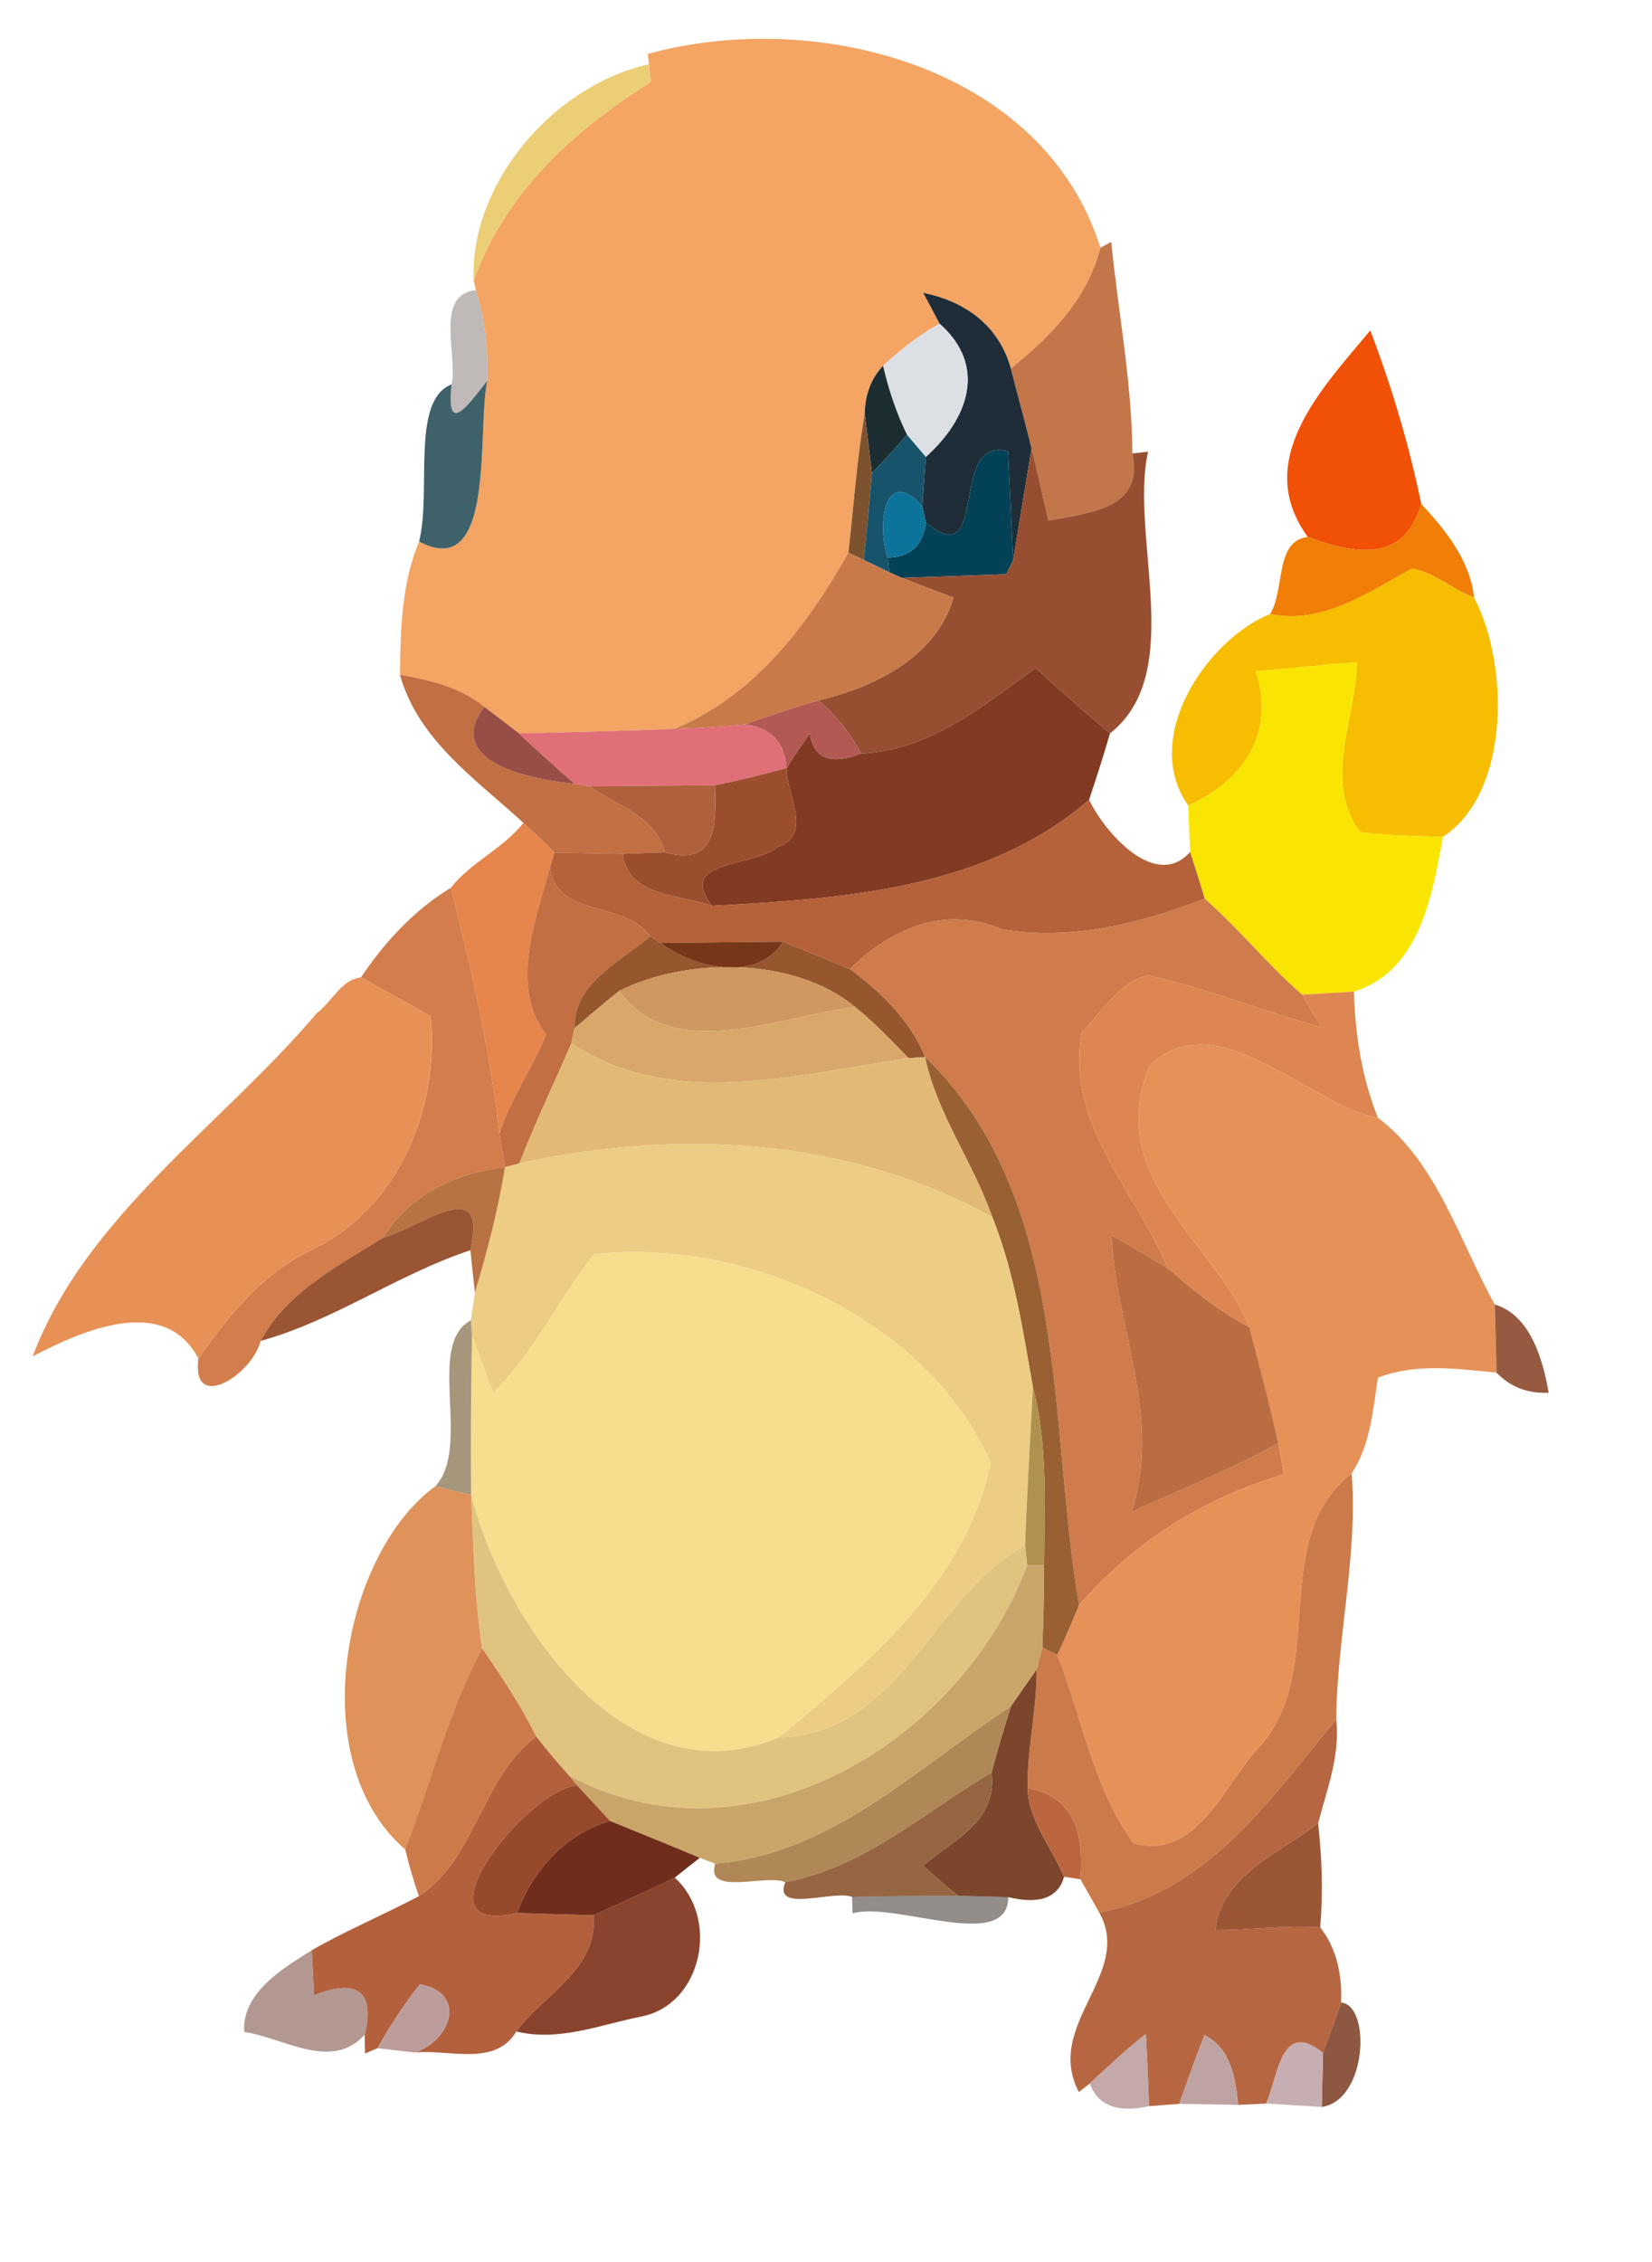 <?xml version="1.0" encoding="UTF-8" ?>
<!DOCTYPE svg PUBLIC "-//W3C//DTD SVG 1.1//EN" "http://www.w3.org/Graphics/SVG/1.1/DTD/svg11.dtd">
<svg width="95pt" height="130pt" viewBox="0 0 95 130" version="1.1" xmlns="http://www.w3.org/2000/svg">
<g id="#f4a463fe">
<path fill="#f4a463" opacity="1.00" d=" M 37.25 3.10 C 46.94 0.44 60.01 3.81 63.28 14.24 C 62.52 17.20 60.44 19.31 58.13 21.18 C 57.45 18.73 55.52 17.32 53.09 16.83 C 53.33 17.27 53.80 18.15 54.03 18.60 C 52.84 19.26 51.78 20.10 50.78 21.02 C 50.10 21.75 49.75 22.67 49.73 23.76 C 49.28 26.40 49.09 29.09 48.79 31.76 C 46.39 36.00 43.42 39.93 38.82 41.88 C 35.83 42.02 32.84 42.06 29.85 42.15 C 29.35 41.76 28.35 41.00 27.85 40.62 C 26.47 39.49 24.72 39.08 23.00 38.78 C 23.03 36.18 23.09 33.55 24.10 31.12 C 28.55 33.48 27.41 24.74 28.02 21.88 C 28.10 20.12 27.89 18.36 27.37 16.68 L 27.24 16.12 C 29.11 10.98 32.97 7.53 37.43 4.71 C 37.40 4.46 37.35 3.95 37.32 3.69 L 37.25 3.10 Z" />
</g>
<g id="#ebcc71f4">
<path fill="#ebcc71" opacity="0.96" d=" M 27.24 16.12 C 27.00 10.53 31.84 4.91 37.32 3.69 C 37.35 3.95 37.40 4.46 37.43 4.71 C 32.97 7.53 29.11 10.98 27.24 16.12 Z" />
</g>
<g id="#c37649fc">
<path fill="#c37649" opacity="1.00" d=" M 63.28 14.24 L 63.90 13.90 C 64.31 17.95 65.09 21.98 65.12 26.06 C 65.79 29.28 62.62 29.46 60.29 29.92 C 59.96 28.54 59.68 27.15 59.32 25.78 C 58.95 24.24 58.51 22.72 58.13 21.18 C 60.44 19.31 62.52 17.20 63.28 14.24 Z" />
</g>
<g id="#bcb6b5f6">
<path fill="#bcb6b5" opacity="0.96" d=" M 25.97 22.09 C 26.33 20.43 24.97 16.90 27.37 16.68 C 27.89 18.36 28.10 20.12 28.02 21.88 C 26.97 23.22 25.62 25.17 25.97 22.09 Z" />
</g>
<g id="#1e2d37ff">
<path fill="#1e2d37" opacity="1.00" d=" M 53.09 16.83 C 55.52 17.32 57.45 18.73 58.13 21.18 C 58.51 22.72 58.95 24.24 59.32 25.78 C 59.05 27.38 58.53 30.59 58.26 32.20 C 58.19 30.64 58.04 27.51 57.97 25.94 C 54.48 25.01 56.94 33.07 53.25 30.03 L 53.04 29.10 C 53.09 28.39 53.19 26.97 53.24 26.26 C 55.67 24.08 56.80 21.05 54.03 18.60 C 53.80 18.15 53.33 17.27 53.09 16.83 Z" />
</g>
<g id="#dce0e5ff">
<path fill="#dce0e5" opacity="1.00" d=" M 50.78 21.02 C 51.78 20.10 52.84 19.26 54.03 18.60 C 56.80 21.05 55.67 24.08 53.24 26.26 C 52.97 25.94 52.43 25.31 52.16 24.99 C 51.54 23.73 51.10 22.39 50.78 21.02 Z" />
</g>
<g id="#f14b00f7">
<path fill="#f14b00" opacity="0.97" d=" M 75.21 30.86 C 71.98 26.46 76.06 22.28 78.80 18.99 C 80.03 22.23 81.03 25.56 81.73 28.96 C 80.74 32.36 77.95 31.87 75.21 30.86 Z" />
</g>
<g id="#1b2d31ff">
<path fill="#1b2d31" opacity="1.00" d=" M 49.73 23.76 C 49.75 22.67 50.10 21.75 50.78 21.02 C 51.10 22.39 51.54 23.73 52.16 24.99 C 51.50 25.74 50.83 26.47 50.14 27.19 C 50.04 26.33 49.83 24.62 49.73 23.76 Z" />
</g>
<g id="#335961ef">
<path fill="#335961" opacity="0.94" d=" M 24.10 31.12 C 24.83 28.23 23.60 23.01 25.97 22.09 C 25.62 25.17 26.97 23.22 28.02 21.88 C 27.41 24.74 28.55 33.48 24.10 31.12 Z" />
</g>
<g id="#7d522fff">
<path fill="#7d522f" opacity="1.00" d=" M 48.79 31.76 C 49.09 29.09 49.28 26.40 49.73 23.76 C 49.83 24.62 50.04 26.33 50.14 27.19 C 50.00 28.86 49.85 30.52 49.67 32.18 L 48.79 31.76 Z" />
</g>
<g id="#17546cff">
<path fill="#17546c" opacity="1.00" d=" M 52.16 24.99 C 52.43 25.31 52.97 25.94 53.24 26.26 C 53.19 26.97 53.09 28.39 53.04 29.10 C 50.79 26.62 50.43 30.39 51.06 32.05 L 51.14 32.89 C 50.78 32.71 50.04 32.36 49.67 32.18 C 49.85 30.52 50.00 28.86 50.14 27.19 C 50.83 26.47 51.50 25.74 52.16 24.99 Z" />
</g>
<g id="#034156ff">
<path fill="#034156" opacity="1.00" d=" M 53.25 30.03 C 56.94 33.07 54.48 25.01 57.97 25.94 C 58.04 27.51 58.19 30.64 58.26 32.20 L 57.86 33.00 C 56.36 33.05 53.36 33.16 51.86 33.21 L 51.14 32.89 L 51.06 32.05 C 52.34 32.02 53.07 31.35 53.25 30.03 Z" />
</g>
<g id="#984f31fc">
<path fill="#984f31" opacity="1.00" d=" M 59.32 25.78 C 59.68 27.15 59.96 28.54 60.29 29.92 C 62.62 29.46 65.79 29.28 65.12 26.06 L 66.02 25.96 C 64.94 30.80 68.26 38.67 63.83 42.15 C 62.38 40.93 60.95 39.68 59.56 38.39 C 56.49 40.58 53.50 43.12 49.51 43.31 C 48.91 42.13 48.07 41.12 47.08 40.25 C 50.28 39.49 53.85 37.76 54.83 34.34 C 53.84 33.98 52.85 33.60 51.86 33.21 C 53.36 33.16 56.36 33.05 57.86 33.00 L 58.26 32.20 C 58.53 30.59 59.05 27.38 59.32 25.78 Z" />
</g>
<g id="#0c739aff">
<path fill="#0c739a" opacity="1.00" d=" M 51.06 32.05 C 50.43 30.39 50.79 26.62 53.04 29.10 L 53.25 30.03 C 53.07 31.35 52.34 32.02 51.06 32.05 Z" />
</g>
<g id="#f07b00f7">
<path fill="#f07b00" opacity="0.97" d=" M 75.21 30.86 C 77.95 31.87 80.74 32.36 81.73 28.96 C 83.14 30.48 84.53 32.20 84.77 34.34 C 83.54 33.89 82.48 32.88 81.19 32.68 C 78.69 34.04 76.04 35.92 73.04 35.29 C 73.89 33.94 73.30 31.06 75.21 30.86 Z" />
</g>
<g id="#c97a49ff">
<path fill="#c97a49" opacity="1.00" d=" M 38.82 41.88 C 43.42 39.93 46.39 36.00 48.79 31.76 L 49.67 32.18 C 50.04 32.36 50.78 32.71 51.14 32.89 L 51.86 33.21 C 52.85 33.60 53.84 33.98 54.83 34.34 C 53.85 37.76 50.28 39.49 47.08 40.25 C 45.64 40.66 44.23 41.14 42.83 41.63 C 41.49 41.76 40.16 41.84 38.82 41.88 Z" />
</g>
<g id="#f7bd00fb">
<path fill="#f7bd00" opacity="1.00" d=" M 81.19 32.68 C 82.48 32.88 83.54 33.89 84.77 34.34 C 86.79 38.20 86.85 45.56 82.98 48.09 C 81.38 48.04 79.78 48.03 78.20 47.81 C 76.05 44.81 77.98 41.35 78.03 38.07 C 76.09 38.18 74.15 38.43 72.21 38.57 C 73.42 42.28 71.33 44.96 68.33 46.29 C 65.57 42.40 69.44 36.72 73.04 35.29 C 76.04 35.92 78.69 34.04 81.19 32.68 Z" />
</g>
<g id="#833a23fe">
<path fill="#833a23" opacity="1.00" d=" M 49.51 43.31 C 53.50 43.12 56.49 40.58 59.56 38.39 C 60.95 39.68 62.38 40.93 63.83 42.15 C 63.46 43.43 63.05 44.70 62.63 45.96 C 56.66 51.14 48.48 51.64 40.95 52.06 C 38.89 49.39 43.21 49.88 44.70 48.69 C 46.80 47.95 45.21 45.68 45.23 44.14 C 45.66 43.46 46.11 42.80 46.57 42.15 C 46.84 43.89 48.15 43.83 49.51 43.31 Z" />
</g>
<g id="#fae502fd">
<path fill="#fae502" opacity="1.00" d=" M 72.21 38.57 C 74.15 38.43 76.09 38.18 78.03 38.07 C 77.98 41.35 76.05 44.81 78.20 47.81 C 79.78 48.03 81.38 48.04 82.98 48.09 C 82.36 51.51 81.62 55.82 77.86 56.99 C 77.12 57.03 75.63 57.12 74.89 57.17 C 72.90 55.45 71.26 53.38 69.28 51.65 C 69.01 50.75 68.73 49.85 68.44 48.96 C 68.41 48.29 68.36 46.96 68.33 46.29 C 71.33 44.96 73.42 42.28 72.21 38.57 Z" />
</g>
<g id="#c16f43fc">
<path fill="#c16f43" opacity="1.00" d=" M 23.00 38.78 C 24.72 39.08 26.47 39.49 27.85 40.62 C 25.42 43.87 30.74 44.82 33.05 45.05 L 33.86 45.19 C 35.46 46.28 37.69 46.89 38.23 48.98 C 37.62 49.00 36.41 49.05 35.81 49.07 C 34.50 49.04 33.19 49.02 31.88 48.99 C 31.30 48.41 30.71 47.84 30.10 47.29 C 27.38 44.79 24.04 42.53 23.00 38.78 Z" />
</g>
<g id="#b15952ff">
<path fill="#b15952" opacity="1.00" d=" M 42.83 41.63 C 44.23 41.14 45.64 40.66 47.08 40.25 C 48.07 41.12 48.91 42.13 49.51 43.31 C 48.15 43.83 46.84 43.89 46.57 42.15 C 46.11 42.80 45.66 43.46 45.23 44.14 C 45.12 42.65 44.31 41.81 42.83 41.63 Z" />
</g>
<g id="#994d47ff">
<path fill="#994d47" opacity="1.00" d=" M 33.05 45.05 C 30.74 44.82 25.42 43.87 27.85 40.62 C 28.35 41.00 29.35 41.76 29.85 42.15 C 30.89 43.14 31.97 44.10 33.05 45.05 Z" />
</g>
<g id="#e16f78ff">
<path fill="#e16f78" opacity="1.00" d=" M 29.85 42.15 C 32.84 42.06 35.83 42.02 38.82 41.88 C 40.16 41.84 41.49 41.76 42.83 41.63 C 44.31 41.81 45.12 42.65 45.23 44.14 C 43.87 44.51 42.50 44.86 41.12 45.13 C 39.30 45.14 35.67 45.18 33.86 45.19 L 33.05 45.05 C 31.97 44.10 30.89 43.14 29.85 42.15 Z" />
</g>
<g id="#9b4e2eff">
<path fill="#9b4e2e" opacity="1.00" d=" M 41.12 45.13 C 42.50 44.86 43.87 44.51 45.23 44.14 C 45.21 45.68 46.80 47.95 44.70 48.69 C 43.21 49.88 38.89 49.39 40.95 52.06 C 39.10 51.39 36.11 51.57 35.81 49.07 C 36.41 49.05 37.62 49.00 38.23 48.98 C 41.21 49.82 41.19 47.40 41.12 45.13 Z" />
</g>
<g id="#af603dff">
<path fill="#af603d" opacity="1.00" d=" M 33.86 45.19 C 35.67 45.18 39.30 45.14 41.12 45.13 C 41.19 47.40 41.21 49.82 38.23 48.98 C 37.69 46.89 35.46 46.28 33.86 45.19 Z" />
</g>
<g id="#b56139fc">
<path fill="#b56139" opacity="1.00" d=" M 40.95 52.06 C 48.48 51.64 56.66 51.14 62.63 45.96 C 63.52 47.84 66.46 51.20 68.44 48.96 C 68.73 49.85 69.01 50.75 69.28 51.65 C 65.58 53.07 61.64 54.08 57.63 53.41 C 54.22 51.98 51.18 53.44 48.87 55.69 C 47.58 55.17 46.31 54.63 45.03 54.12 C 43.27 54.13 39.75 54.17 37.99 54.19 L 37.39 53.81 C 35.84 51.69 32.00 52.80 31.62 49.84 L 31.88 48.99 C 33.19 49.02 34.50 49.04 35.81 49.07 C 36.11 51.57 39.10 51.39 40.95 52.06 Z" />
</g>
<g id="#e6854cfb">
<path fill="#e6854c" opacity="1.00" d=" M 30.10 47.29 C 30.71 47.84 31.30 48.41 31.88 48.99 L 31.62 49.84 C 30.84 52.85 29.26 56.68 31.41 59.46 C 30.62 61.41 29.34 63.14 28.72 65.17 C 28.19 60.37 27.09 55.68 25.93 51.02 C 27.06 49.56 28.93 48.78 30.10 47.29 Z" />
</g>
<g id="#c16f43ff">
<path fill="#c16f43" opacity="1.00" d=" M 31.41 59.46 C 29.26 56.68 30.84 52.85 31.62 49.84 C 32.00 52.80 35.84 51.69 37.39 53.81 C 35.67 55.29 32.99 56.46 33.03 59.10 L 32.86 59.96 C 31.87 62.26 30.77 64.52 29.87 66.86 L 29.04 67.08 C 28.96 66.60 28.80 65.65 28.72 65.17 C 29.34 63.14 30.62 61.41 31.41 59.46 Z" />
</g>
<g id="#d27d4bfc">
<path fill="#d27d4b" opacity="1.00" d=" M 20.76 56.17 C 22.10 54.16 23.85 52.27 25.93 51.02 C 27.09 55.68 28.19 60.37 28.72 65.17 C 28.80 65.65 28.96 66.60 29.04 67.08 C 26.26 67.37 23.51 68.68 22.02 71.14 C 19.42 72.77 16.51 74.23 14.99 77.06 C 14.50 79.01 11.00 81.23 11.41 78.08 C 13.15 75.61 15.06 73.20 17.89 71.85 C 22.92 69.46 25.28 63.73 24.77 58.41 C 23.45 57.63 22.09 56.93 20.76 56.17 Z" />
</g>
<g id="#cf7b4bff">
<path fill="#cf7b4b" opacity="1.00" d=" M 57.63 53.41 C 61.64 54.08 65.58 53.07 69.28 51.65 C 71.26 53.38 72.90 55.45 74.89 57.17 C 75.16 57.64 75.71 58.57 75.98 59.04 C 72.64 58.10 69.40 56.82 66.01 56.05 C 64.34 56.44 63.38 58.17 62.21 59.31 C 61.23 64.55 65.30 68.43 67.17 72.90 C 66.09 72.26 65.02 71.59 63.91 71.00 C 64.19 76.35 66.83 81.48 65.07 86.89 C 67.90 85.61 70.78 84.44 73.51 82.94 C 73.59 83.39 73.75 84.28 73.83 84.73 C 69.24 86.08 65.20 88.61 62.05 92.25 C 60.26 81.78 61.57 68.81 53.20 60.75 C 52.33 58.63 50.67 57.03 48.87 55.69 C 51.18 53.44 54.22 51.98 57.63 53.41 Z" />
</g>
<g id="#96562eff">
<path fill="#96562e" opacity="1.00" d=" M 37.39 53.81 L 37.99 54.19 C 39.91 55.67 43.57 56.48 45.03 54.12 C 46.31 54.63 47.58 55.17 48.87 55.69 C 50.67 57.03 52.33 58.63 53.20 60.75 L 52.25 60.81 C 51.25 59.80 50.28 58.75 49.17 57.87 C 45.64 54.93 39.38 55.04 35.61 56.95 C 34.73 57.64 33.88 58.38 33.03 59.10 C 32.99 56.46 35.67 55.29 37.39 53.81 Z" />
</g>
<g id="#763719ff">
<path fill="#763719" opacity="1.00" d=" M 37.99 54.19 C 39.75 54.17 43.27 54.13 45.03 54.12 C 43.57 56.48 39.91 55.67 37.99 54.19 Z" />
</g>
<g id="#e89157fc">
<path fill="#e89157" opacity="1.00" d=" M 18.22 58.22 C 19.09 57.59 19.61 56.29 20.76 56.17 C 22.09 56.93 23.45 57.63 24.77 58.41 C 25.28 63.73 22.92 69.46 17.89 71.85 C 15.06 73.20 13.15 75.61 11.41 78.08 C 9.46 74.37 4.77 76.45 1.88 77.95 C 4.92 69.88 12.77 64.66 18.22 58.22 Z" />
</g>
<g id="#ce9860ff">
<path fill="#ce9860" opacity="1.00" d=" M 35.61 56.95 C 39.38 55.04 45.64 54.93 49.17 57.87 C 44.83 58.40 38.63 61.19 35.61 56.95 Z" />
</g>
<g id="#de8651fe">
<path fill="#de8651" opacity="1.00" d=" M 62.21 59.31 C 63.38 58.17 64.34 56.44 66.01 56.05 C 69.40 56.82 72.64 58.10 75.98 59.04 C 75.71 58.57 75.16 57.64 74.89 57.17 C 75.63 57.12 77.12 57.03 77.86 56.99 C 77.93 59.48 78.31 61.92 79.24 64.24 C 75.32 63.56 69.90 57.47 66.10 61.27 C 63.48 67.75 69.86 71.36 71.85 76.28 C 70.13 75.39 68.63 74.16 67.17 72.90 C 65.30 68.43 61.23 64.55 62.21 59.31 Z" />
</g>
<g id="#d8a86aff">
<path fill="#d8a86a" opacity="1.00" d=" M 33.03 59.10 C 33.88 58.38 34.73 57.64 35.61 56.95 C 38.63 61.19 44.83 58.40 49.17 57.87 C 50.28 58.75 51.25 59.80 52.25 60.81 C 45.86 61.75 38.63 63.81 32.86 59.96 L 33.03 59.10 Z" />
</g>
<g id="#e2ba76ff">
<path fill="#e2ba76" opacity="1.00" d=" M 32.86 59.96 C 38.63 63.81 45.86 61.75 52.25 60.81 L 53.20 60.75 C 53.89 64.03 55.98 66.80 57.07 69.96 C 48.85 65.37 38.93 64.85 29.87 66.86 C 30.77 64.52 31.87 62.26 32.86 59.96 Z" />
</g>
<g id="#e69158fe">
<path fill="#e69158" opacity="1.00" d=" M 66.10 61.27 C 69.90 57.47 75.32 63.56 79.24 64.24 C 82.62 66.77 83.94 71.35 85.96 74.97 C 86.00 76.28 86.03 77.58 86.06 78.89 C 83.76 78.66 81.46 78.33 79.24 79.17 C 78.95 81.06 78.81 83.03 77.73 84.68 C 72.85 88.45 76.44 95.98 72.42 100.39 C 70.39 102.56 68.84 106.93 65.19 105.94 C 62.86 102.75 62.24 98.72 60.80 95.11 C 61.24 94.17 61.65 93.21 62.05 92.25 C 65.20 88.61 69.24 86.08 73.83 84.73 C 73.75 84.28 73.59 83.39 73.51 82.94 C 73.02 80.71 72.43 78.49 71.85 76.28 C 69.86 71.36 63.48 67.75 66.10 61.27 Z" />
</g>
<g id="#996033ff">
<path fill="#996033" opacity="1.00" d=" M 53.20 60.75 C 61.57 68.81 60.26 81.78 62.05 92.25 C 61.65 93.21 61.24 94.17 60.80 95.11 L 59.94 94.69 C 60.00 93.12 60.04 91.54 60.04 89.97 C 60.05 86.55 60.28 83.08 59.40 79.74 C 58.82 76.44 58.32 73.08 57.07 69.96 C 55.98 66.80 53.89 64.03 53.20 60.75 Z" />
</g>
<g id="#eccd83ff">
<path fill="#eccd83" opacity="1.00" d=" M 29.87 66.86 C 38.93 64.85 48.85 65.37 57.07 69.96 C 58.32 73.08 58.82 76.44 59.40 79.74 C 59.24 82.76 59.06 85.80 58.95 88.83 C 53.60 91.66 51.88 99.65 44.79 99.85 C 49.92 95.59 55.56 90.92 56.97 84.06 C 53.31 75.80 42.94 71.12 34.17 72.08 C 32.12 74.65 30.72 77.74 28.36 80.05 C 27.95 78.95 27.55 77.86 27.14 76.76 L 27.08 75.88 C 27.14 75.48 27.25 74.68 27.31 74.29 C 28.02 71.92 28.65 69.52 29.04 67.08 L 29.87 66.86 Z" />
</g>
<g id="#b97343fd">
<path fill="#b97343" opacity="1.00" d=" M 22.02 71.14 C 23.51 68.68 26.26 67.37 29.04 67.08 C 28.65 69.52 28.02 71.92 27.31 74.29 C 27.24 73.68 27.11 72.46 27.05 71.85 C 28.07 67.39 24.27 70.49 22.02 71.14 Z" />
</g>
<g id="#964e2df6">
<path fill="#964e2d" opacity="0.96" d=" M 22.02 71.14 C 24.27 70.49 28.07 67.39 27.05 71.85 C 22.88 73.23 19.22 75.90 14.99 77.06 C 16.51 74.23 19.42 72.77 22.02 71.14 Z" />
</g>
<g id="#bb6d42ff">
<path fill="#bb6d42" opacity="1.00" d=" M 63.91 71.00 C 65.02 71.59 66.09 72.26 67.17 72.90 C 68.63 74.16 70.13 75.39 71.85 76.28 C 72.43 78.49 73.02 80.71 73.51 82.94 C 70.78 84.44 67.90 85.61 65.07 86.89 C 66.83 81.48 64.19 76.35 63.91 71.00 Z" />
</g>
<g id="#f7dd8eff">
<path fill="#f7dd8e" opacity="1.00" d=" M 34.17 72.08 C 42.94 71.12 53.31 75.80 56.97 84.06 C 55.56 90.92 49.92 95.59 44.79 99.85 C 36.04 103.55 29.03 93.37 27.09 85.91 C 27.06 82.85 27.09 79.81 27.14 76.76 C 27.55 77.86 27.95 78.95 28.36 80.05 C 30.72 77.74 32.12 74.65 34.17 72.08 Z" />
</g>
<g id="#8c4a2fe7">
<path fill="#8c4a2f" opacity="0.91" d=" M 85.96 74.97 C 88.02 75.59 88.72 78.14 89.06 80.04 C 87.87 80.10 86.87 79.72 86.06 78.89 C 86.03 77.58 86.00 76.28 85.96 74.97 Z" />
</g>
<g id="#775e37a5">
<path fill="#775e37" opacity="0.65" d=" M 25.03 85.42 C 27.15 83.13 24.46 77.27 27.08 75.88 L 27.14 76.76 C 27.09 79.81 27.06 82.85 27.09 85.91 C 26.58 85.79 25.55 85.54 25.03 85.42 Z" />
</g>
<g id="#b0914dff">
<path fill="#b0914d" opacity="1.00" d=" M 59.40 79.74 C 60.28 83.08 60.05 86.55 60.04 89.97 L 59.07 89.97 L 58.95 88.83 C 59.06 85.80 59.24 82.76 59.40 79.74 Z" />
</g>
<g id="#de9056f9">
<path fill="#de9056" opacity="0.98" d=" M 23.30 106.29 C 17.40 101.18 19.73 89.27 25.03 85.42 C 25.55 85.54 26.58 85.79 27.09 85.91 C 27.23 88.85 27.28 91.82 27.73 94.74 C 25.75 98.38 24.78 102.44 23.30 106.29 Z" />
</g>
<g id="#cb7b4afe">
<path fill="#cb7b4a" opacity="1.00" d=" M 72.42 100.39 C 76.44 95.98 72.85 88.45 77.73 84.68 C 78.09 89.40 76.89 94.08 76.84 98.81 C 73.04 103.41 69.43 108.74 63.21 109.91 C 62.94 109.43 62.40 108.48 62.13 108.00 C 62.34 105.53 61.86 103.25 59.09 102.76 C 59.06 100.48 59.63 98.24 59.61 95.95 C 59.69 95.63 59.86 95.00 59.94 94.69 L 60.80 95.11 C 62.24 98.72 62.86 102.75 65.19 105.94 C 68.84 106.93 70.39 102.56 72.42 100.39 Z" />
</g>
<g id="#e0c37fff">
<path fill="#e0c37f" opacity="1.00" d=" M 27.09 85.91 C 29.03 93.37 36.04 103.55 44.79 99.85 C 51.88 99.65 53.60 91.66 58.95 88.83 L 59.07 89.97 C 55.25 100.14 42.96 107.56 32.72 102.04 C 32.06 101.31 31.44 100.57 30.84 99.80 C 29.95 98.03 28.86 96.37 27.73 94.74 C 27.28 91.82 27.23 88.85 27.09 85.91 Z" />
</g>
<g id="#caa56aff">
<path fill="#caa56a" opacity="1.00" d=" M 59.07 89.97 L 60.04 89.97 C 60.04 91.54 60.00 93.12 59.94 94.69 C 59.86 95.00 59.69 95.63 59.61 95.95 C 59.24 96.48 58.50 97.54 58.13 98.07 C 52.74 101.58 47.87 106.53 41.13 107.11 L 40.24 106.77 C 38.53 106.04 36.80 105.36 35.08 104.65 C 34.45 103.96 33.81 103.28 33.18 102.60 L 32.72 102.04 C 42.96 107.56 55.25 100.14 59.07 89.97 Z" />
</g>
<g id="#cd7a4aff">
<path fill="#cd7a4a" opacity="1.00" d=" M 23.30 106.29 C 24.78 102.44 25.75 98.38 27.73 94.74 C 28.86 96.37 29.95 98.03 30.84 99.80 C 27.68 102.15 27.36 106.85 24.09 108.97 C 23.78 108.09 23.52 107.19 23.30 106.29 Z" />
</g>
<g id="#7b462bfc">
<path fill="#7b462b" opacity="1.00" d=" M 59.61 95.95 C 59.63 98.24 59.06 100.48 59.09 102.76 C 59.16 104.67 60.48 106.17 61.19 107.86 C 60.85 109.07 59.78 109.46 57.98 109.03 C 57.26 109.01 55.82 108.97 55.10 108.95 C 54.40 108.40 53.73 107.82 53.08 107.21 C 54.88 105.72 57.37 104.65 57.02 101.87 C 57.35 100.60 57.74 99.33 58.13 98.07 C 58.50 97.54 59.24 96.48 59.61 95.95 Z" />
</g>
<g id="#b08756fc">
<path fill="#b08756" opacity="1.00" d=" M 41.13 107.11 C 47.87 106.53 52.74 101.58 58.13 98.07 C 57.74 99.33 57.35 100.60 57.02 101.87 C 53.15 104.14 49.71 107.33 45.16 108.17 C 44.08 107.68 40.53 109.00 41.13 107.11 Z" />
</g>
<g id="#b4643efa">
<path fill="#b4643e" opacity="0.98" d=" M 63.21 109.91 C 69.43 108.74 73.04 103.41 76.84 98.81 C 77.08 100.87 76.31 102.83 75.80 104.79 C 73.60 106.49 70.20 107.80 69.90 110.92 C 71.91 110.93 73.91 110.62 75.92 110.77 C 76.89 112.00 77.19 113.55 77.12 115.09 C 76.78 116.06 76.44 117.02 76.08 117.99 C 73.71 116.03 73.52 119.20 72.82 120.89 C 72.42 120.91 71.61 120.95 71.20 120.97 C 71.04 119.39 70.80 117.77 69.27 116.95 C 68.76 118.26 68.28 119.58 67.82 120.91 C 67.38 120.94 66.50 121.01 66.07 121.04 C 66.03 119.66 65.97 118.28 65.89 116.90 C 64.77 117.78 63.72 118.76 62.67 119.74 L 62.04 120.23 C 60.01 116.35 65.20 113.45 63.21 109.91 Z" />
</g>
<g id="#b3603cfb">
<path fill="#b3603c" opacity="1.00" d=" M 24.09 108.97 C 27.36 106.85 27.68 102.15 30.84 99.80 C 31.44 100.57 32.06 101.31 32.72 102.04 L 33.18 102.60 C 30.22 102.92 23.59 111.35 29.74 109.94 C 31.20 109.99 32.68 110.03 34.15 110.07 C 34.36 113.21 31.32 114.57 29.69 116.75 C 28.49 118.80 25.76 117.75 23.83 117.96 C 25.94 117.30 26.88 114.53 24.15 114.04 C 23.23 115.18 22.43 116.43 21.71 117.71 L 20.99 118.02 L 20.97 116.94 C 21.62 114.24 20.33 113.77 18.06 114.67 C 18.03 114.02 17.96 112.73 17.93 112.08 C 19.93 110.93 22.06 110.05 24.09 108.97 Z" />
</g>
<g id="#966642fb">
<path fill="#966642" opacity="1.00" d=" M 45.16 108.17 C 49.71 107.33 53.15 104.14 57.02 101.87 C 57.37 104.65 54.88 105.72 53.08 107.21 C 53.73 107.82 54.40 108.40 55.10 108.95 C 53.06 108.96 51.03 108.97 49.00 109.02 C 47.98 108.59 44.41 109.99 45.16 108.17 Z" />
</g>
<g id="#97492cff">
<path fill="#97492c" opacity="1.00" d=" M 29.74 109.94 C 23.59 111.35 30.22 102.92 33.18 102.60 C 33.81 103.28 34.45 103.96 35.08 104.65 C 32.53 105.38 30.63 107.49 29.74 109.94 Z" />
</g>
<g id="#bb663fff">
<path fill="#bb663f" opacity="1.00" d=" M 59.09 102.76 C 61.86 103.25 62.34 105.53 62.13 108.00 L 61.19 107.86 C 60.48 106.17 59.16 104.67 59.09 102.76 Z" />
</g>
<g id="#712d1bfb">
<path fill="#712d1b" opacity="1.00" d=" M 29.74 109.94 C 30.63 107.49 32.53 105.38 35.08 104.65 C 36.80 105.36 38.53 106.04 40.24 106.77 C 39.88 107.05 39.16 107.62 38.80 107.91 C 37.27 108.68 35.69 109.34 34.15 110.07 C 32.68 110.03 31.20 109.99 29.74 109.94 Z" />
</g>
<g id="#974f2df5">
<path fill="#974f2d" opacity="0.96" d=" M 69.90 110.92 C 70.20 107.80 73.60 106.49 75.80 104.79 C 76.02 106.77 76.09 108.78 75.92 110.77 C 73.91 110.62 71.91 110.93 69.90 110.92 Z" />
</g>
<g id="#873e26f7">
<path fill="#873e26" opacity="0.97" d=" M 34.15 110.07 C 35.69 109.34 37.27 108.68 38.80 107.91 C 41.40 110.26 40.37 115.17 36.93 115.88 C 34.54 116.35 32.16 117.35 29.69 116.75 C 31.32 114.57 34.36 113.21 34.15 110.07 Z" />
</g>
<g id="#2317117d">
<path fill="#231711" opacity="0.49" d=" M 49.00 109.02 C 51.03 108.97 53.06 108.96 55.10 108.95 C 55.82 108.97 57.26 109.01 57.98 109.03 C 57.98 112.25 51.42 109.25 49.03 109.96 L 49.00 109.02 Z" />
</g>
<g id="#ab8e87e9">
<path fill="#ab8e87" opacity="0.91" d=" M 14.04 116.78 C 13.90 114.54 16.26 113.12 17.93 112.08 C 17.96 112.73 18.03 114.02 18.06 114.67 C 20.33 113.77 21.62 114.24 20.97 116.94 C 19.06 119.06 16.29 117.09 14.04 116.78 Z" />
</g>
<g id="#bc9d9cff">
<path fill="#bc9d9c" opacity="1.00" d=" M 24.15 114.04 C 26.88 114.53 25.94 117.30 23.83 117.96 C 23.30 117.90 22.24 117.77 21.71 117.71 C 22.43 116.43 23.23 115.18 24.15 114.04 Z" />
</g>
<g id="#83472ee7">
<path fill="#83472e" opacity="0.91" d=" M 77.12 115.09 C 78.84 115.22 78.64 120.70 76.01 121.09 C 76.03 120.31 76.06 118.76 76.08 117.99 C 76.44 117.02 76.78 116.06 77.12 115.09 Z" />
</g>
<g id="#c3a9a9ff">
<path fill="#c3a9a9" opacity="1.00" d=" M 62.67 119.74 C 63.72 118.76 64.77 117.78 65.89 116.90 C 65.97 118.28 66.03 119.66 66.07 121.04 C 64.26 121.44 63.13 121.01 62.67 119.74 Z" />
</g>
<g id="#bfa3a3fd">
<path fill="#bfa3a3" opacity="1.00" d=" M 69.27 116.95 C 70.80 117.77 71.04 119.39 71.20 120.97 C 70.36 120.95 68.67 120.92 67.82 120.91 C 68.28 119.58 68.76 118.26 69.27 116.95 Z" />
</g>
<g id="#c7aeb2fe">
<path fill="#c7aeb2" opacity="1.00" d=" M 72.82 120.89 C 73.52 119.20 73.71 116.03 76.08 117.99 C 76.06 118.76 76.03 120.31 76.01 121.09 C 75.21 121.04 73.62 120.94 72.82 120.89 Z" />
</g>
</svg>
